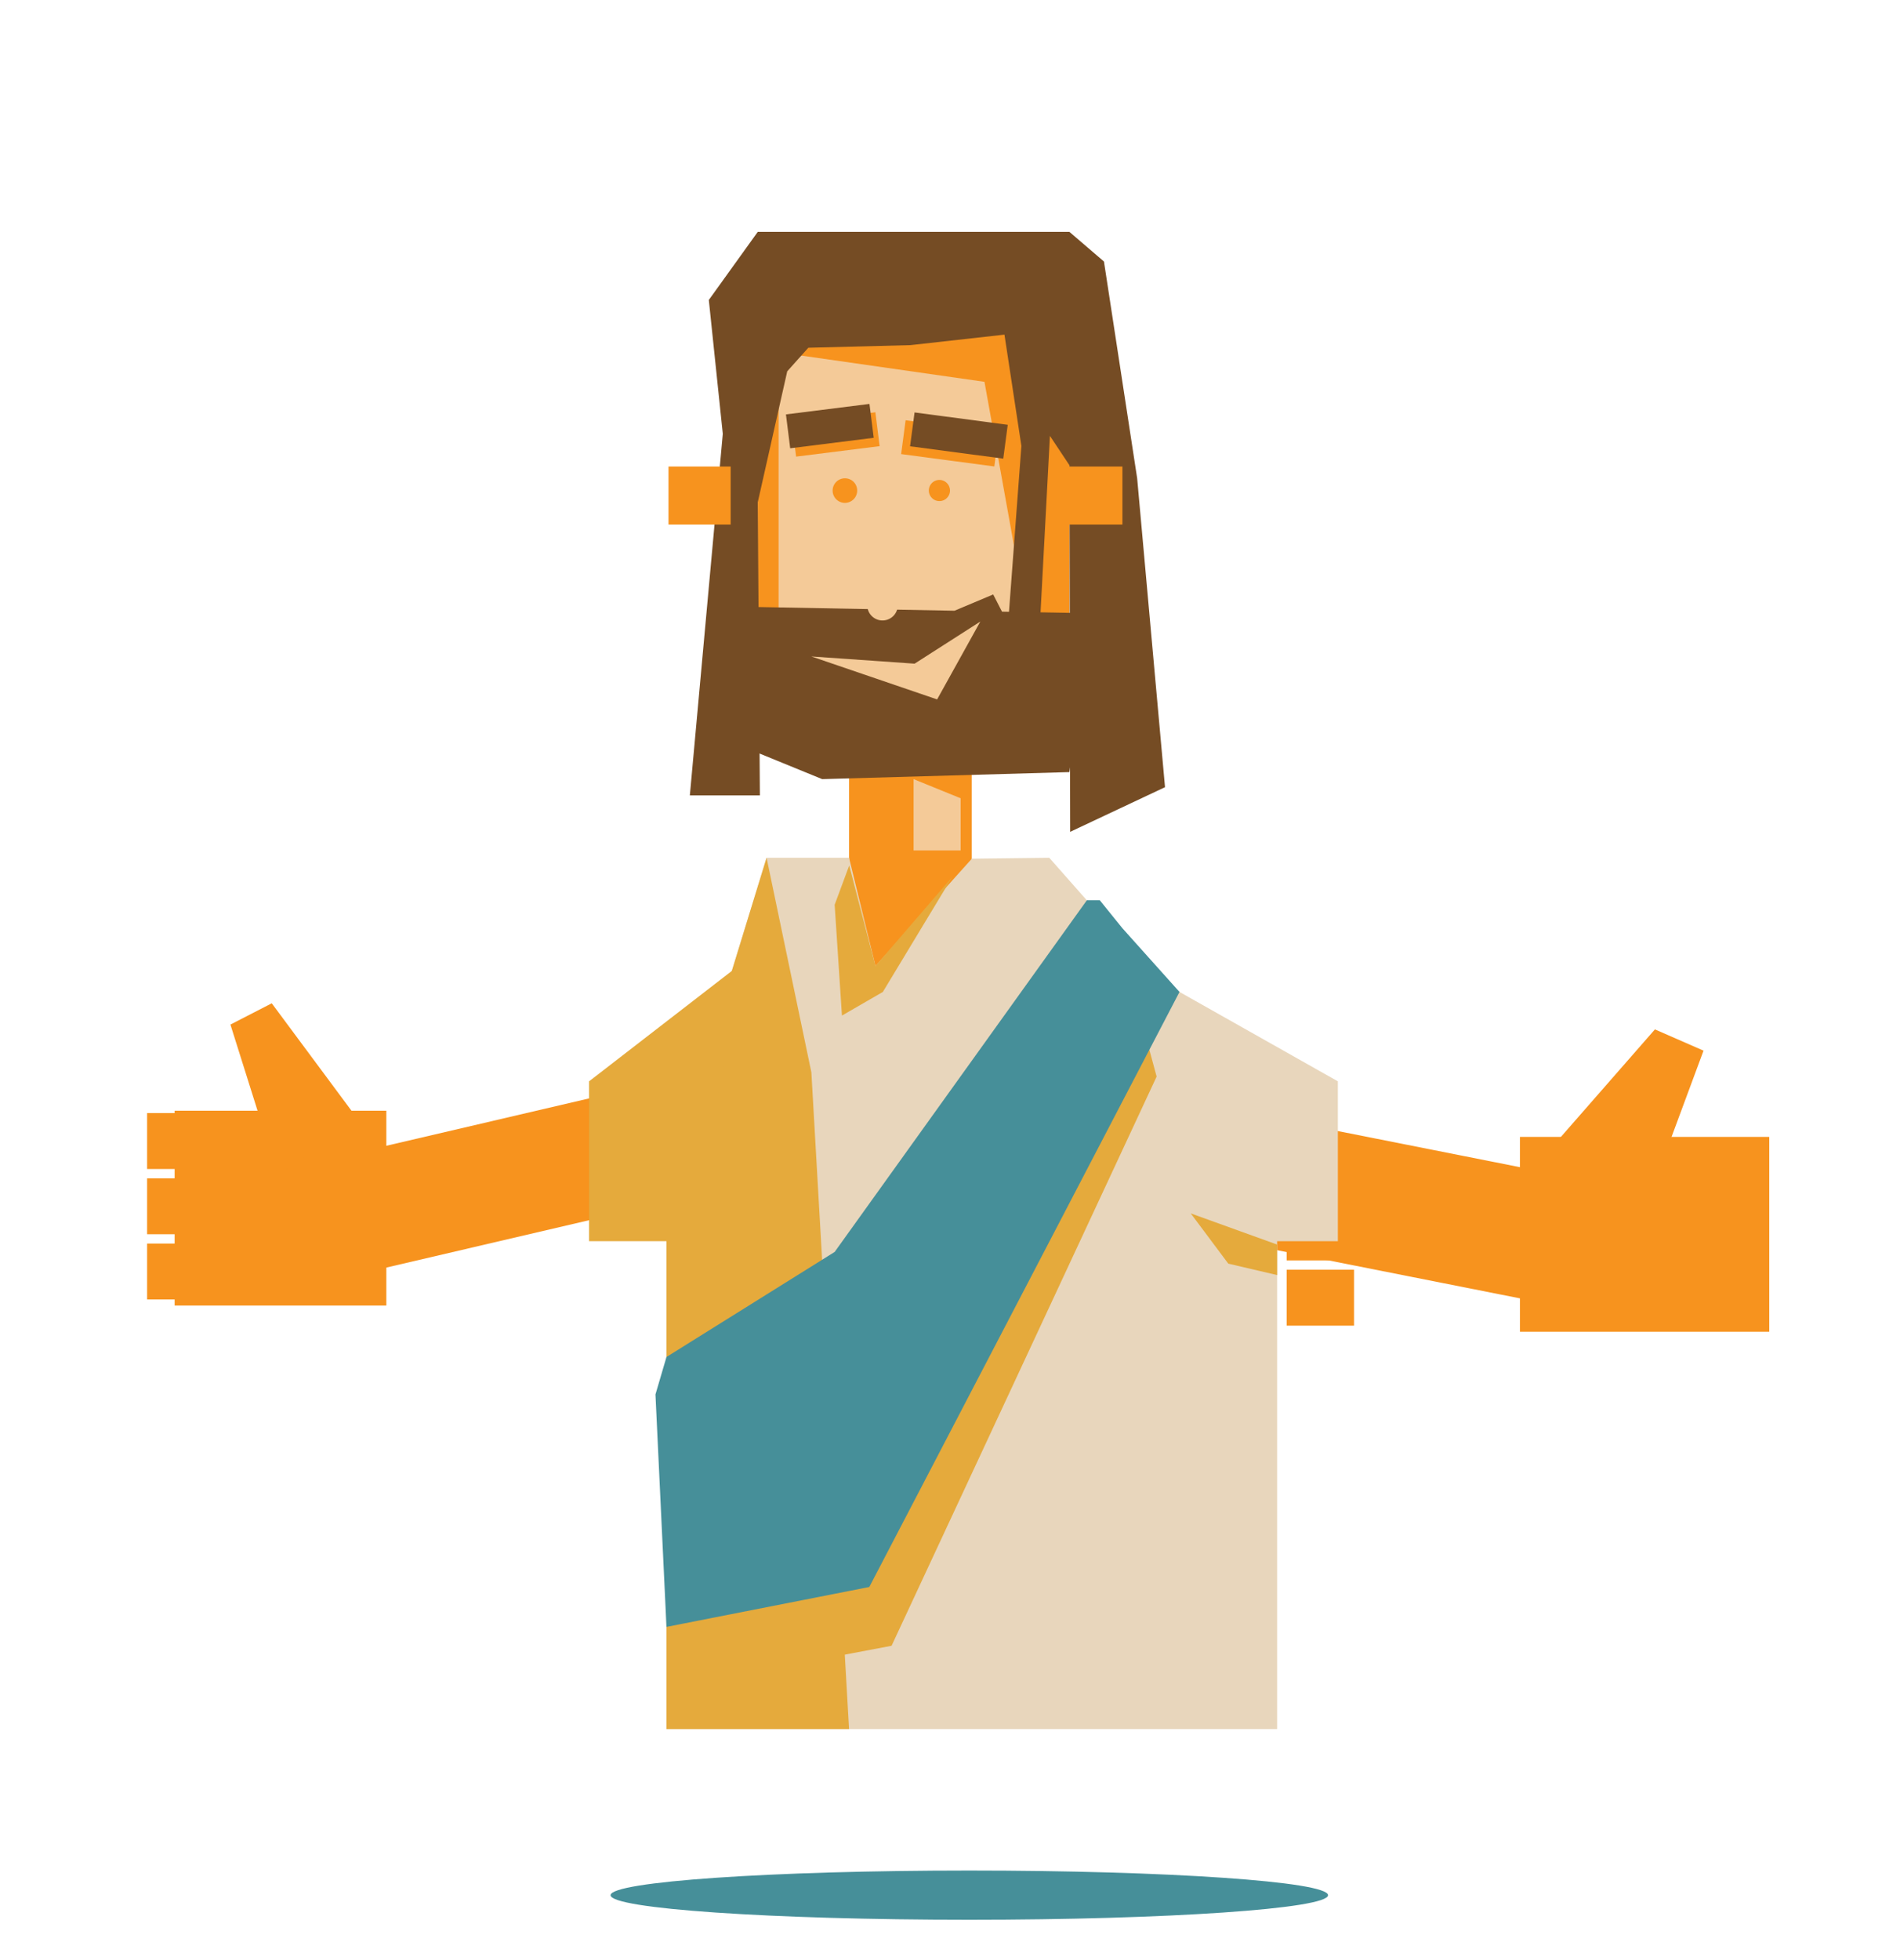 <svg xmlns="http://www.w3.org/2000/svg" viewBox="0 0 224.36 231.32"><defs><style>.cls-1,.cls-7{fill:none;stroke:#f7931e;stroke-miterlimit:10;}.cls-1{stroke-width:15.19px;}.cls-2{fill:#f7931e;}.cls-3{fill:#468f99;}.cls-4{fill:#e8d6bc;}.cls-5{fill:#f4ca98;}.cls-6{fill:#754c24;}.cls-7{stroke-width:14px;}.cls-8{fill:#e5aa3c;}</style></defs><title>jesus_03</title><g id="Ebene_1" data-name="Ebene 1"><line class="cls-1" x1="135.92" y1="136.88" x2="182.42" y2="146.1"/><rect class="cls-2" x="179.48" y="134.2" width="29.44" height="23"/><polygon class="cls-2" points="201.16 124.02 195.42 121.51 183.33 135.33 194.55 141.84 201.16 124.02"/><rect class="cls-2" x="151.94" y="134.48" width="7.95" height="6.6"/><rect class="cls-2" x="151.94" y="142.18" width="7.95" height="6.6"/><rect class="cls-2" x="151.94" y="149.88" width="7.95" height="6.6"/><path class="cls-3" d="M156.82,223.71c0,1.6-19,2.9-42.36,2.9s-42.36-1.3-42.36-2.9,19-2.91,42.36-2.91S156.82,222.1,156.82,223.71Z"/><polygon class="cls-2" points="126.28 84.3 121.3 88.1 89.48 88.1 89.48 35.41 126.28 35.41 126.28 84.3"/><rect class="cls-2" x="100.26" y="82.56" width="14.49" height="34.54"/><polygon class="cls-4" points="150.81 204.1 78.7 204.1 78.7 139.74 90.52 101.25 100.26 101.25 103.38 114.03 114.76 101.36 123.9 101.25 150.81 131.72 150.81 204.1"/><polygon class="cls-5" points="123.08 82.96 116.25 87.48 91.94 86.17 91.94 41.59 116.25 45.07 123.08 82.96"/><polygon class="cls-6" points="89.73 93.89 81.46 93.89 85.35 51.21 83.7 35.41 89.48 27.37 126.28 27.37 130.36 30.87 134.28 56.45 137.57 92.92 126.37 98.19 126.28 54.91 123.98 51.45 122.8 73.64 119.04 73.64 120.61 52.64 118.61 39.5 107.51 40.74 95.45 41.05 92.96 43.83 89.48 59.29 89.73 93.89"/><line class="cls-7" x1="82.61" y1="133.8" x2="43.12" y2="143.02"/><polygon class="cls-5" points="113.44 100.39 107.88 100.39 107.88 91.97 113.44 94.23 113.44 100.39"/><path class="cls-2" d="M101.22,57.9a1.45,1.45,0,1,1-1.45-1.44A1.44,1.44,0,0,1,101.22,57.9Z"/><path class="cls-2" d="M112.18,57.9a1.25,1.25,0,1,1-1.25-1.25A1.26,1.26,0,0,1,112.18,57.9Z"/><polygon class="cls-6" points="88.75 71.64 112.71 72.09 117.28 70.17 118.32 72.2 128.87 72.39 126.28 91.14 97.09 91.97 87.62 88.1 88.75 71.64"/><polygon class="cls-5" points="95.81 77.49 110.66 82.56 115.76 73.37 108 78.34 95.81 77.49"/><rect class="cls-2" x="110.17" y="46.79" width="4.03" height="11.1" transform="translate(45.55 156.67) rotate(-82.45)"/><rect class="cls-6" x="111.22" y="45.86" width="4.03" height="11.1" transform="translate(47.39 156.91) rotate(-82.45)"/><rect class="cls-2" x="93.71" y="49.28" width="9.94" height="4.03" transform="translate(-5.61 12.67) rotate(-7.15)"/><rect class="cls-6" x="93.02" y="48.29" width="9.94" height="4.03" transform="translate(-5.5 12.58) rotate(-7.15)"/><path class="cls-5" d="M106,71.64a1.8,1.8,0,1,1-1.78-2A1.9,1.9,0,0,1,106,71.64Z"/><rect class="cls-2" x="125.2" y="55.07" width="7.34" height="6.85"/><rect class="cls-2" x="78.94" y="55.07" width="7.34" height="6.85"/><polygon class="cls-8" points="95.81 126.58 90.52 101.25 78.7 139.74 78.7 204.1 100.26 204.1 95.81 126.58"/><polygon class="cls-4" points="141.43 146.51 157.98 146.51 157.98 127.64 133.24 113.68 141.43 146.51"/><polygon class="cls-8" points="136.58 127.08 105.28 194.27 85.87 197.94 84.37 179.27 133.24 114.77 136.58 127.08"/><polygon class="cls-8" points="100.28 102.16 98.56 106.8 99.42 119.88 104.25 117.09 112.44 103.53 103.38 114.03 100.28 102.16"/><polygon class="cls-3" points="128.34 106.27 98.56 147.78 78.7 160.18 77.4 164.6 78.7 192.04 102.65 187.33 139.28 117.09 132.53 109.56 129.87 106.27 128.34 106.27"/><polygon class="cls-8" points="81.64 146.51 69.56 146.51 69.56 127.64 87.62 113.68 81.64 146.51"/><rect class="cls-2" x="20.62" y="131.11" width="25" height="23"/><polygon class="cls-2" points="27.21 120.94 32.09 118.43 42.35 132.25 32.82 138.75 27.21 120.94"/><rect class="cls-2" x="17.37" y="131.39" width="6.75" height="6.6"/><rect class="cls-2" x="17.37" y="139.09" width="6.75" height="6.6"/><rect class="cls-2" x="17.37" y="146.79" width="6.75" height="6.6"/><polygon class="cls-8" points="150.81 146.91 140.61 143.23 145.04 149.16 150.81 150.51 150.81 146.91"/></g></svg>